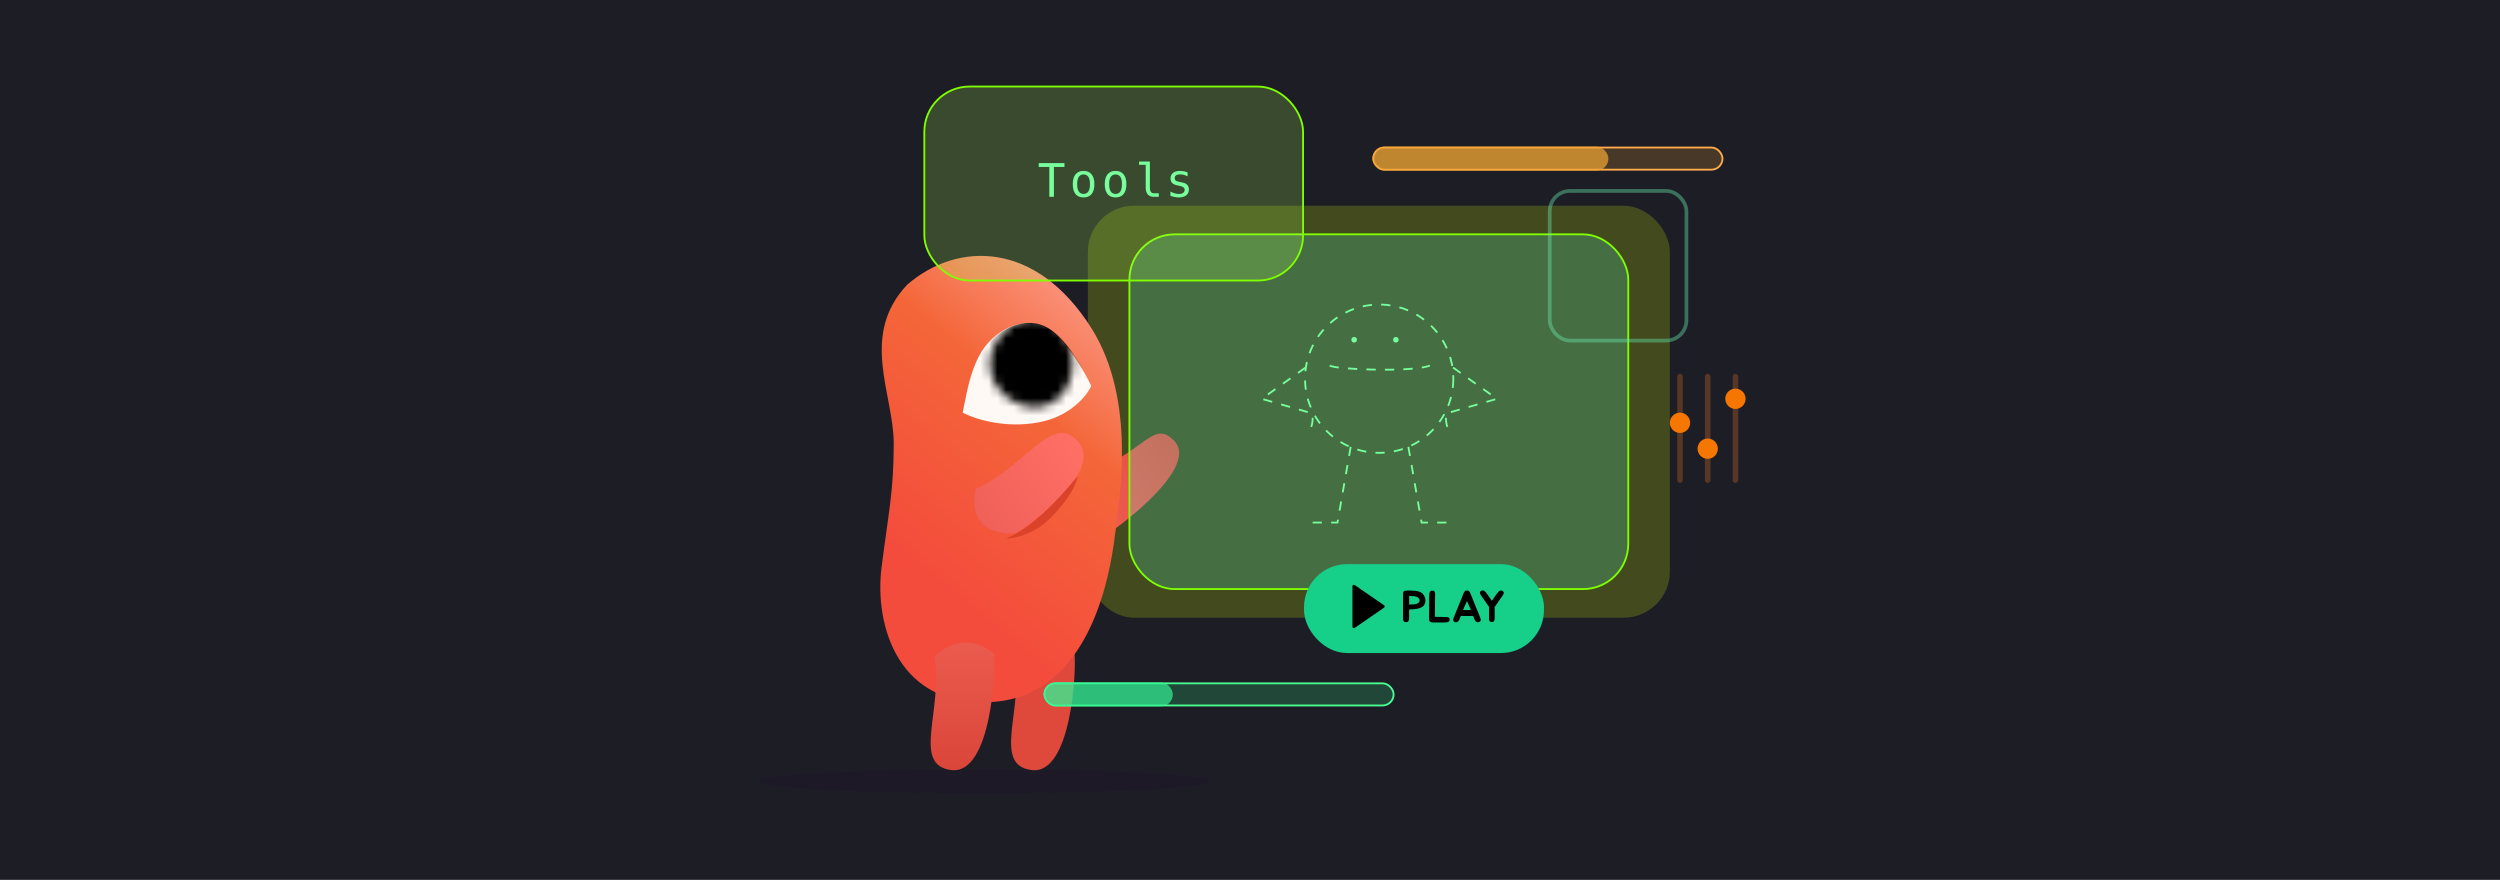 <svg xmlns="http://www.w3.org/2000/svg" width="292" height="103" fill="none" viewBox="0 0 292 103"><g clip-path="url(#clip0_1629_1236)"><rect width="292" height="102.768" fill="#1D1D26"/><g filter="url(#filter0_f_1629_1236)"><rect width="67.977" height="48.123" x="127.061" y="24.027" fill="#DBFF00" fill-opacity=".2" rx="5.395"/></g><g filter="url(#filter1_f_1629_1236)"><ellipse cx="114.976" cy="91.249" fill="#270B31" fill-opacity=".2" rx="26.328" ry="1.403"/></g><path fill="#DE493C" d="M120.513 89.944C125.201 90.515 125.733 77.971 125.499 76.341C122.82 74.064 119.785 75.271 118.531 76.735C119.587 82.95 115.825 89.372 120.513 89.944Z"/><path fill="url(#paint0_linear_1629_1236)" d="M137.124 51.464C140.379 54.781 129.31 62.662 127.841 63.346C124.054 61.831 127.668 56.633 128.2 54.811C133.89 52.34 134.81 49.106 137.124 51.464Z"/><path fill="url(#paint1_linear_1629_1236)" d="M127.48 38.336C121.061 28.134 111.874 28.134 105.963 33.249C100.361 39.192 104.388 46.031 104.388 51.813C104.388 57.371 103.782 59.795 102.965 66.274C102.118 72.978 104.86 82.856 116.105 81.974C127.351 81.091 129.657 67.053 130.204 62.673C130.752 58.293 132.784 46.767 127.48 38.336Z"/><path fill="#FEF9F5" d="M122.076 49.159C124.973 48.416 126.833 46.405 127.463 45.083C126.675 43.414 124.55 39.737 122.351 38.384C119.604 36.692 115.953 38.589 114.398 41.499C113.154 43.828 112.844 46.38 112.439 48.195C114.227 49.138 118.146 50.167 122.076 49.159Z"/><mask id="mask0_1629_1236" style="mask-type:alpha" width="11" height="11" x="115" y="37" maskUnits="userSpaceOnUse"><path fill="#000" d="M125.247 41.923C125.529 44.777 123.767 47.288 121.31 47.531C118.854 47.774 115.929 45.824 115.647 42.97C115.365 40.115 117.833 37.437 120.289 37.194C122.745 36.951 124.965 39.068 125.247 41.923Z"/></mask><g mask="url(#mask0_1629_1236)"><path fill="#000" d="M122.21 50.339C125.008 49.282 126.967 46.373 127.597 45.051C126.809 43.381 124.683 39.705 122.485 38.352C119.738 36.66 116.087 38.556 114.532 41.467C113.288 43.796 112.484 47.245 111.967 48.769C113.755 49.712 118.713 51.659 122.21 50.339Z"/></g><path fill="url(#paint2_linear_1629_1236)" d="M125.952 51.616C128.943 55.173 120.016 61.614 118.548 62.298C113.631 62.498 113.466 58.906 113.999 57.084C119.689 54.613 122.96 48.059 125.952 51.616Z"/><path fill="url(#paint3_linear_1629_1236)" d="M111.121 89.944C115.808 90.515 116.34 77.971 116.107 76.341C113.428 74.064 110.393 75.271 109.138 76.735C110.194 82.95 106.433 89.372 111.121 89.944Z"/><path fill="#DB422A" d="M125.871 55.619C120.72 61.83 118.296 62.486 117.539 62.891C118.095 62.941 119.873 62.597 121.478 61.527C122.841 60.618 125.568 57.589 125.871 55.619Z"/><rect width="58.266" height="41.434" x="131.915" y="27.372" fill="#58FFD7" fill-opacity=".2" stroke="#7FFF00" stroke-width=".216" rx="5.287"/><rect width="15.969" height="17.48" x="181.009" y="22.301" stroke="#67EEAD" stroke-opacity=".4" stroke-width=".432" rx="2.374"/><circle cx="161.088" cy="44.232" r="8.66" stroke="#76FF9C" stroke-dasharray="1.08 1.08" stroke-width=".216"/><path stroke="#76FF9C" stroke-dasharray="1.08 1.08" stroke-width=".216" d="M157.76 52.188L156.217 61.036H152.727"/><path stroke="#76FF9C" stroke-dasharray="1.08 1.08" stroke-width=".216" d="M164.498 52.188L166.041 61.036H169.531"/><path stroke="#76FF9C" stroke-dasharray="1.08 1.08" stroke-width=".216" d="M152.483 42.933L147.369 46.586L153.295 48.291C153.376 48.94 153.328 50.32 152.483 50.645"/><path stroke="#76FF9C" stroke-dasharray="1.08 1.08" stroke-width=".216" d="M169.722 42.933L174.836 46.586L168.91 48.291C168.829 48.94 168.877 50.32 169.722 50.645"/><path stroke="#76FF9C" stroke-dasharray="1.08 1.08" stroke-width=".216" d="M155.324 42.69C155.811 43.176 165.228 43.501 167.014 42.69"/><circle cx="158.167" cy="39.686" r=".325" fill="#76FF9C"/><circle cx="163.038" cy="39.686" r=".325" fill="#76FF9C"/><rect width="44.239" height="22.659" x="107.961" y="10.108" fill="#ACFF58" fill-opacity=".2" stroke="#7FFF00" stroke-width=".216" rx="5.287"/><path fill="#76FF9C" d="M138.711 20.137V20.611C138.572 20.53 138.433 20.47 138.292 20.429C138.152 20.389 138.009 20.369 137.863 20.369C137.643 20.369 137.479 20.405 137.37 20.477C137.263 20.547 137.209 20.655 137.209 20.801C137.209 20.932 137.25 21.031 137.331 21.096C137.411 21.161 137.613 21.224 137.934 21.285L138.129 21.322C138.369 21.368 138.551 21.459 138.674 21.596C138.799 21.733 138.861 21.911 138.861 22.131C138.861 22.422 138.758 22.651 138.55 22.816C138.343 22.979 138.055 23.061 137.686 23.061C137.541 23.061 137.388 23.045 137.228 23.013C137.068 22.983 136.895 22.938 136.709 22.876V22.376C136.89 22.469 137.063 22.539 137.228 22.587C137.393 22.632 137.549 22.655 137.697 22.655C137.911 22.655 138.077 22.612 138.195 22.526C138.312 22.438 138.371 22.316 138.371 22.16C138.371 21.935 138.156 21.78 137.726 21.694L137.705 21.688L137.523 21.651C137.244 21.597 137.04 21.506 136.912 21.378C136.784 21.247 136.72 21.071 136.72 20.848C136.72 20.565 136.815 20.348 137.007 20.195C137.198 20.04 137.471 19.963 137.826 19.963C137.984 19.963 138.136 19.978 138.282 20.008C138.427 20.036 138.571 20.079 138.711 20.137Z"/><path fill="#76FF9C" d="M134.305 21.918C134.305 22.136 134.344 22.3 134.423 22.411C134.504 22.521 134.623 22.576 134.779 22.576H135.345V22.985H134.732C134.442 22.985 134.217 22.893 134.057 22.708C133.899 22.522 133.82 22.259 133.82 21.918V19.25H133.043V18.87H134.305V21.918Z"/><path fill="#76FF9C" d="M130.297 20.374C130.051 20.374 129.865 20.47 129.739 20.661C129.612 20.852 129.549 21.136 129.549 21.512C129.549 21.886 129.612 22.169 129.739 22.363C129.865 22.554 130.051 22.65 130.297 22.65C130.545 22.65 130.732 22.554 130.858 22.363C130.985 22.169 131.048 21.886 131.048 21.512C131.048 21.136 130.985 20.852 130.858 20.661C130.732 20.47 130.545 20.374 130.297 20.374ZM130.297 19.963C130.706 19.963 131.019 20.096 131.235 20.361C131.453 20.626 131.561 21.01 131.561 21.512C131.561 22.016 131.453 22.401 131.237 22.666C131.021 22.929 130.708 23.061 130.297 23.061C129.888 23.061 129.575 22.929 129.359 22.666C129.143 22.401 129.035 22.016 129.035 21.512C129.035 21.01 129.143 20.626 129.359 20.361C129.575 20.096 129.888 19.963 130.297 19.963Z"/><path fill="#76FF9C" d="M126.561 20.374C126.315 20.374 126.129 20.47 126.002 20.661C125.876 20.852 125.813 21.136 125.813 21.512C125.813 21.886 125.876 22.169 126.002 22.363C126.129 22.554 126.315 22.65 126.561 22.65C126.808 22.65 126.995 22.554 127.122 22.363C127.248 22.169 127.311 21.886 127.311 21.512C127.311 21.136 127.248 20.852 127.122 20.661C126.995 20.47 126.808 20.374 126.561 20.374ZM126.561 19.963C126.97 19.963 127.282 20.096 127.498 20.361C127.716 20.626 127.825 21.01 127.825 21.512C127.825 22.016 127.717 22.401 127.501 22.666C127.285 22.929 126.972 23.061 126.561 23.061C126.151 23.061 125.839 22.929 125.623 22.666C125.407 22.401 125.299 22.016 125.299 21.512C125.299 21.01 125.407 20.626 125.623 20.361C125.839 20.096 126.151 19.963 126.561 19.963Z"/><path fill="#76FF9C" d="M121.326 19.052H124.327V19.5H123.096V22.985H122.562V19.5H121.326V19.052Z"/><rect width="28.029" height="10.383" x="152.309" y="65.893" fill="#16CF89" rx="5.027"/><path fill="#000" d="M161.659 70.697C161.756 70.764 161.756 70.907 161.659 70.973L158.226 73.339C158.115 73.415 157.964 73.336 157.964 73.201L157.964 68.47C157.964 68.335 158.115 68.255 158.226 68.332L161.659 70.697Z"/><path fill="#000" d="M175.645 69.195C175.649 69.213 175.649 69.23 175.645 69.247C175.645 69.265 175.64 69.284 175.629 69.305C175.616 69.353 175.6 69.396 175.583 69.434C175.562 69.483 175.536 69.524 175.505 69.559C175.491 69.58 175.477 69.601 175.463 69.621C175.453 69.639 175.442 69.656 175.432 69.673L175.365 69.762L174.7 70.723L174.58 70.873V72.255C174.573 72.272 174.57 72.29 174.57 72.307C174.57 72.324 174.568 72.343 174.565 72.364C174.558 72.381 174.553 72.399 174.549 72.416C174.546 72.43 174.54 72.445 174.533 72.463C174.527 72.477 174.523 72.487 174.523 72.494C174.52 72.501 174.516 72.506 174.513 72.509C174.513 72.513 174.511 72.518 174.508 72.525C174.487 72.56 174.457 72.591 174.419 72.618C174.343 72.657 174.256 72.665 174.159 72.644C174.104 72.638 174.063 72.62 174.035 72.593C174.018 72.582 174.004 72.57 173.993 72.556C173.983 72.542 173.972 72.527 173.962 72.509C173.955 72.489 173.948 72.47 173.941 72.452C173.934 72.435 173.929 72.418 173.926 72.4C173.919 72.383 173.915 72.367 173.915 72.354C173.915 72.336 173.915 72.321 173.915 72.307V70.889L173.801 70.712L173.126 69.756L173.069 69.663C173.048 69.632 173.022 69.595 172.991 69.554C172.963 69.516 172.939 69.474 172.918 69.429C172.904 69.408 172.892 69.388 172.882 69.367C172.875 69.343 172.868 69.318 172.861 69.294C172.851 69.26 172.849 69.225 172.856 69.19C172.866 69.145 172.887 69.107 172.918 69.076C172.953 69.045 172.989 69.021 173.027 69.003C173.076 68.969 173.131 68.955 173.193 68.962C173.231 68.962 173.264 68.969 173.292 68.983C173.32 68.996 173.347 69.012 173.375 69.029C173.406 69.053 173.436 69.079 173.463 69.107C173.495 69.135 173.522 69.164 173.547 69.195C173.574 69.23 173.6 69.263 173.624 69.294C173.649 69.322 173.673 69.355 173.697 69.393L173.713 69.414C173.796 69.524 173.874 69.632 173.947 69.736C174.019 69.836 174.095 69.945 174.175 70.063C174.182 70.07 174.192 70.084 174.206 70.104C174.22 70.125 174.236 70.15 174.253 70.177C174.267 70.153 174.279 70.132 174.289 70.115C174.303 70.094 174.314 70.08 174.321 70.073C174.4 69.956 174.476 69.845 174.549 69.741C174.622 69.637 174.7 69.53 174.783 69.419L174.793 69.398C174.821 69.367 174.845 69.336 174.866 69.305C174.89 69.27 174.916 69.235 174.944 69.201C174.989 69.138 175.049 69.085 175.126 69.04C175.181 69.001 175.238 68.977 175.297 68.967C175.363 68.96 175.42 68.974 175.468 69.008C175.489 69.022 175.508 69.034 175.526 69.045C175.546 69.055 175.564 69.067 175.578 69.081C175.605 69.112 175.628 69.15 175.645 69.195Z"/><path fill="#000" d="M172.939 72.296C172.943 72.317 172.944 72.338 172.944 72.358C172.948 72.376 172.95 72.397 172.95 72.421C172.95 72.462 172.938 72.5 172.913 72.535C172.903 72.552 172.889 72.57 172.872 72.587C172.854 72.601 172.834 72.613 172.809 72.623C172.723 72.672 172.631 72.689 172.534 72.675C172.486 72.661 172.442 72.639 172.404 72.608C172.397 72.601 172.392 72.597 172.389 72.597C172.385 72.594 172.382 72.589 172.378 72.582C172.375 72.578 172.371 72.575 172.368 72.571C172.364 72.564 172.359 72.559 172.352 72.556C172.335 72.538 172.321 72.523 172.311 72.509C172.3 72.492 172.29 72.474 172.28 72.457C172.273 72.44 172.264 72.424 172.254 72.41C172.247 72.393 172.238 72.376 172.228 72.358C172.221 72.344 172.214 72.332 172.207 72.322C172.2 72.308 172.195 72.294 172.191 72.281C172.177 72.249 172.169 72.222 172.165 72.197L172.056 71.943C171.817 71.943 171.578 71.945 171.339 71.948C171.104 71.948 170.867 71.946 170.628 71.943L170.519 72.197C170.512 72.211 170.507 72.225 170.503 72.239C170.503 72.253 170.5 72.267 170.493 72.281C170.486 72.294 170.479 72.308 170.472 72.322C170.469 72.332 170.463 72.344 170.456 72.358C170.446 72.376 170.436 72.393 170.425 72.41C170.418 72.424 170.41 72.44 170.399 72.457C170.392 72.474 170.384 72.492 170.373 72.509C170.363 72.523 170.349 72.538 170.332 72.556C170.325 72.559 170.32 72.564 170.316 72.571C170.313 72.575 170.309 72.578 170.306 72.582C170.302 72.589 170.299 72.594 170.295 72.597C170.292 72.597 170.287 72.601 170.28 72.608C170.242 72.639 170.198 72.661 170.15 72.675C170.053 72.689 169.961 72.672 169.875 72.623C169.85 72.613 169.83 72.601 169.812 72.587C169.795 72.57 169.781 72.552 169.771 72.535C169.746 72.5 169.734 72.462 169.734 72.421C169.734 72.397 169.734 72.376 169.734 72.358C169.738 72.338 169.741 72.317 169.745 72.296C169.752 72.265 169.76 72.234 169.771 72.203C169.781 72.171 169.786 72.156 169.786 72.156L170.867 69.496L170.898 69.413C170.905 69.392 170.913 69.373 170.924 69.356C170.934 69.339 170.943 69.318 170.95 69.294C170.967 69.249 170.986 69.209 171.007 69.174C171.017 69.153 171.029 69.134 171.043 69.117C171.057 69.1 171.071 69.082 171.085 69.065C171.106 69.037 171.135 69.015 171.173 68.998C171.222 68.98 171.277 68.972 171.339 68.972C171.405 68.972 171.462 68.98 171.511 68.998C171.549 69.015 171.578 69.037 171.599 69.065C171.623 69.096 171.649 69.133 171.677 69.174C171.698 69.209 171.717 69.249 171.734 69.294C171.741 69.318 171.75 69.339 171.76 69.356C171.771 69.373 171.779 69.392 171.786 69.413L171.817 69.496L172.898 72.156C172.898 72.156 172.903 72.171 172.913 72.203C172.924 72.234 172.932 72.265 172.939 72.296ZM171.708 71.023C171.663 70.923 171.616 70.819 171.568 70.712C171.523 70.604 171.474 70.495 171.423 70.385C171.409 70.353 171.395 70.322 171.381 70.291C171.367 70.256 171.353 70.224 171.339 70.192C171.329 70.224 171.317 70.256 171.303 70.291C171.289 70.322 171.275 70.353 171.262 70.385C171.21 70.495 171.159 70.604 171.111 70.712C171.066 70.819 171.021 70.923 170.976 71.023L170.882 71.252H171.802L171.708 71.023Z"/><path fill="#000" d="M169.309 72.254C169.316 72.272 169.319 72.298 169.319 72.332C169.319 72.364 169.319 72.39 169.319 72.41C169.319 72.438 169.314 72.464 169.304 72.488C169.293 72.513 169.28 72.535 169.262 72.556C169.231 72.597 169.186 72.629 169.127 72.649C169.044 72.677 168.966 72.691 168.893 72.691C168.855 72.694 168.816 72.696 168.774 72.696C168.732 72.696 168.691 72.7 168.649 72.706H168.629C168.362 72.71 168.087 72.71 167.803 72.706C167.733 72.703 167.655 72.703 167.569 72.706C167.482 72.713 167.398 72.712 167.314 72.701C167.231 72.694 167.155 72.675 167.086 72.644C167.02 72.609 166.973 72.556 166.946 72.483C166.939 72.466 166.933 72.45 166.93 72.436C166.927 72.419 166.925 72.402 166.925 72.384C166.911 72.267 166.906 72.151 166.909 72.036C166.913 71.922 166.914 71.81 166.914 71.699L166.925 70.946V70.249C166.925 70.125 166.925 70.014 166.925 69.917C166.928 69.82 166.932 69.713 166.935 69.595V69.569C166.939 69.534 166.94 69.5 166.94 69.465C166.944 69.431 166.946 69.396 166.946 69.361C166.953 69.282 166.972 69.214 167.003 69.159C167.024 69.107 167.06 69.065 167.112 69.034C167.157 69.003 167.211 68.987 167.273 68.987C167.297 68.987 167.32 68.989 167.34 68.993C167.365 68.993 167.387 68.994 167.408 68.998C167.429 69.001 167.448 69.008 167.465 69.019C167.486 69.029 167.507 69.043 167.527 69.06C167.548 69.084 167.567 69.114 167.585 69.148C167.598 69.186 167.607 69.225 167.61 69.263C167.614 69.287 167.617 69.309 167.621 69.33C167.624 69.351 167.626 69.372 167.626 69.392C167.619 69.413 167.616 69.434 167.616 69.455C167.616 69.476 167.616 69.495 167.616 69.512V69.605L167.595 72.052L168.623 72.062H168.868C168.888 72.062 168.911 72.064 168.935 72.067C168.959 72.067 168.984 72.069 169.008 72.073C169.035 72.076 169.06 72.08 169.08 72.083C169.101 72.087 169.122 72.092 169.143 72.099C169.181 72.109 169.212 72.126 169.236 72.151C169.274 72.185 169.299 72.22 169.309 72.254Z"/><path fill="#000" d="M166.12 69.299C166.252 69.42 166.349 69.566 166.411 69.735C166.473 69.901 166.498 70.068 166.484 70.234C166.47 70.393 166.42 70.54 166.333 70.675C166.247 70.807 166.115 70.907 165.938 70.977C165.8 71.035 165.663 71.077 165.528 71.101C165.393 71.126 165.244 71.145 165.081 71.158C165.009 71.165 164.946 71.171 164.894 71.174C164.846 71.174 164.789 71.176 164.723 71.179C164.709 71.179 164.685 71.179 164.65 71.179C164.619 71.179 164.597 71.181 164.583 71.184V72.26C164.572 72.325 164.558 72.393 164.541 72.462C164.527 72.531 164.487 72.585 164.422 72.623C164.384 72.644 164.337 72.656 164.281 72.66C164.226 72.663 164.176 72.661 164.131 72.654C164.082 72.647 164.041 72.635 164.006 72.618C163.975 72.597 163.949 72.563 163.928 72.514C163.914 72.483 163.901 72.448 163.887 72.41C163.876 72.369 163.871 72.319 163.871 72.26V69.387C163.871 69.363 163.873 69.34 163.876 69.32C163.88 69.299 163.883 69.278 163.887 69.257C163.894 69.24 163.899 69.221 163.902 69.2C163.906 69.179 163.911 69.16 163.918 69.143C163.925 69.126 163.932 69.11 163.939 69.096C163.949 69.082 163.961 69.07 163.975 69.06C163.992 69.043 164.018 69.027 164.053 69.013C164.091 68.999 164.146 68.992 164.219 68.992H164.23C164.337 68.986 164.456 68.98 164.588 68.977C164.719 68.97 164.829 68.972 164.915 68.982C164.964 68.989 165.009 68.994 165.05 68.998C165.092 68.998 165.132 68.999 165.17 69.003C165.211 69.006 165.253 69.01 165.294 69.013C165.336 69.017 165.377 69.022 165.419 69.029C165.454 69.036 165.485 69.041 165.512 69.044C165.544 69.048 165.575 69.053 165.606 69.06C165.634 69.067 165.663 69.074 165.694 69.081C165.729 69.088 165.76 69.1 165.788 69.117C165.861 69.138 165.921 69.164 165.97 69.195C166.018 69.226 166.068 69.261 166.12 69.299ZM165.809 70.156C165.812 70.073 165.795 70 165.757 69.938C165.722 69.875 165.672 69.823 165.606 69.782C165.54 69.74 165.466 69.707 165.383 69.683C165.3 69.659 165.216 69.642 165.133 69.631C165.113 69.631 165.083 69.631 165.045 69.631C165.01 69.628 164.972 69.626 164.931 69.626C164.889 69.623 164.849 69.621 164.811 69.621C164.777 69.617 164.749 69.616 164.728 69.616C164.711 69.612 164.69 69.611 164.666 69.611C164.642 69.611 164.614 69.611 164.583 69.611C164.586 69.718 164.588 69.822 164.588 69.922C164.588 70.019 164.588 70.125 164.588 70.239C164.584 70.301 164.583 70.364 164.583 70.426C164.583 70.488 164.583 70.549 164.583 70.608L164.905 70.603C164.988 70.603 165.08 70.597 165.18 70.587C165.28 70.577 165.376 70.556 165.466 70.525C165.556 70.494 165.632 70.448 165.694 70.39C165.76 70.331 165.798 70.253 165.809 70.156Z"/><rect width="40.786" height="2.59" x="160.401" y="17.23" fill="#F2A632" fill-opacity=".2" stroke="#FFAB49" stroke-width=".216" rx="1.295"/><rect width="27.569" height="2.805" x="160.293" y="17.122" fill="#F2A632" fill-opacity=".7" rx="1.403"/><rect width="40.786" height="2.59" x="121.989" y="79.812" fill="#32F28B" fill-opacity=".2" stroke="#49FF92" stroke-width=".216" rx="1.295"/><rect width="15.106" height="2.805" x="121.881" y="79.704" fill="#32F296" fill-opacity=".7" rx="1.403"/><line x1="196.224" x2="196.224" y1="43.989" y2="56.074" stroke="#E27526" stroke-linecap="round" stroke-opacity=".3" stroke-width=".647"/><circle cx="196.224" cy="49.383" r="1.187" fill="#F57600"/><line x1="199.46" x2="199.46" y1="43.989" y2="56.074" stroke="#E27526" stroke-linecap="round" stroke-opacity=".3" stroke-width=".647"/><circle cx="199.46" cy="52.405" r="1.187" fill="#F57600"/><line x1="202.699" x2="202.699" y1="43.989" y2="56.074" stroke="#E27526" stroke-linecap="round" stroke-opacity=".3" stroke-width=".647"/><circle cx="202.699" cy="46.578" r="1.187" fill="#F57600"/></g><defs><filter id="filter0_f_1629_1236" width="117.179" height="97.325" x="102.459" y="-.574" color-interpolation-filters="sRGB" filterUnits="userSpaceOnUse"><feFlood flood-opacity="0" result="BackgroundImageFix"/><feBlend in="SourceGraphic" in2="BackgroundImageFix" mode="normal" result="shape"/><feGaussianBlur result="effect1_foregroundBlur_1629_1236" stdDeviation="12.301"/></filter><filter id="filter1_f_1629_1236" width="59.992" height="10.143" x="84.98" y="86.178" color-interpolation-filters="sRGB" filterUnits="userSpaceOnUse"><feFlood flood-opacity="0" result="BackgroundImageFix"/><feBlend in="SourceGraphic" in2="BackgroundImageFix" mode="normal" result="shape"/><feGaussianBlur result="effect1_foregroundBlur_1629_1236" stdDeviation="1.834"/></filter><linearGradient id="paint0_linear_1629_1236" x1="137.928" x2="125.656" y1="53.096" y2="61.105" gradientUnits="userSpaceOnUse"><stop stop-color="#E04D40"/><stop offset="1" stop-color="#F15F56"/></linearGradient><linearGradient id="paint1_linear_1629_1236" x1="137.31" x2="105.587" y1="41.723" y2="80.135" gradientUnits="userSpaceOnUse"><stop stop-color="#FB9782"/><stop offset=".302" stop-color="#F46639"/><stop offset=".76" stop-color="#F44C3C"/></linearGradient><linearGradient id="paint2_linear_1629_1236" x1="126.757" x2="114.484" y1="53.248" y2="61.258" gradientUnits="userSpaceOnUse"><stop stop-color="#FF6F66"/><stop offset="1" stop-color="#EF6058"/></linearGradient><linearGradient id="paint3_linear_1629_1236" x1="112.956" x2="112.96" y1="89.722" y2="74.831" gradientUnits="userSpaceOnUse"><stop stop-color="#DA4639"/><stop offset="1" stop-color="#EC5B4F"/></linearGradient><clipPath id="clip0_1629_1236"><rect width="292" height="102.768" fill="#fff"/></clipPath></defs></svg>